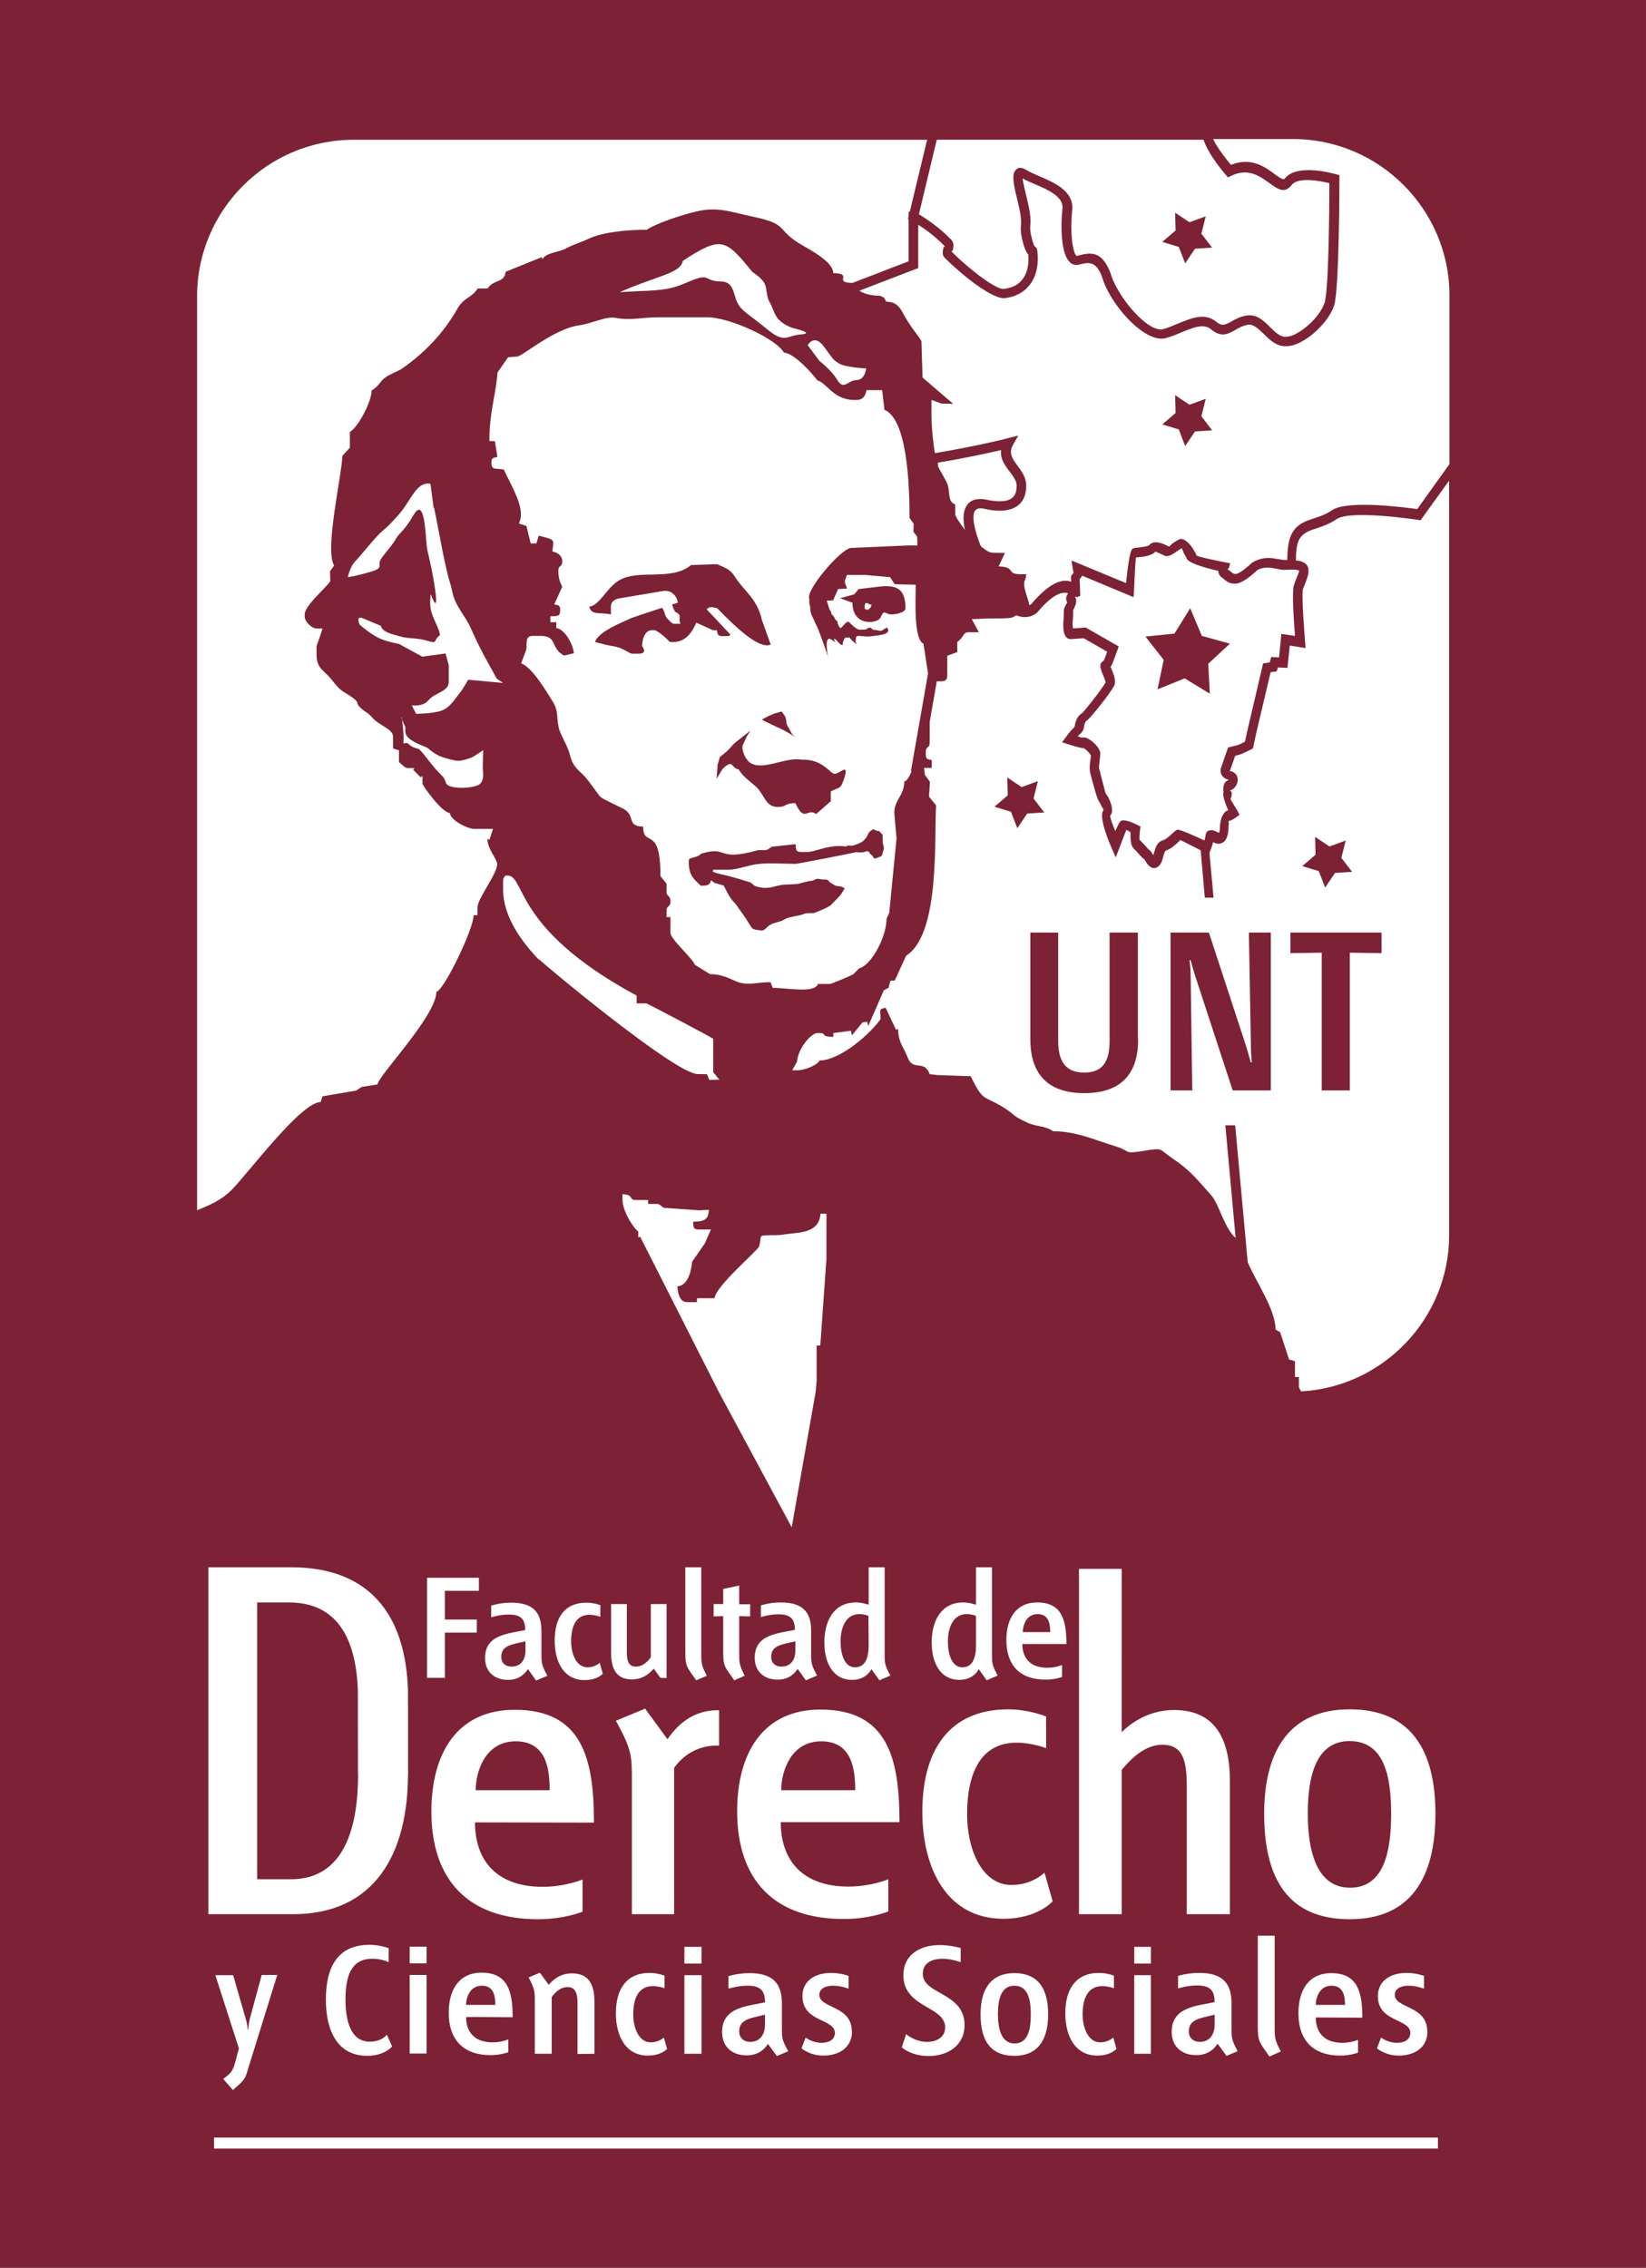 <?xml version="1.0" encoding="UTF-8" standalone="no"?>
<!-- Creator: CorelDRAW -->

<svg
   xmlns:dc="http://purl.org/dc/elements/1.1/"
   xmlns:cc="http://creativecommons.org/ns#"
   xmlns:rdf="http://www.w3.org/1999/02/22-rdf-syntax-ns#"
   xmlns:svg="http://www.w3.org/2000/svg"
   xmlns="http://www.w3.org/2000/svg"
   xmlns:sodipodi="http://sodipodi.sourceforge.net/DTD/sodipodi-0.dtd"
   xmlns:inkscape="http://www.inkscape.org/namespaces/inkscape"
   xml:space="preserve"
   width="50.045mm"
   height="68.935mm"
   style="clip-rule:evenodd;fill-rule:evenodd;image-rendering:optimizeQuality;shape-rendering:geometricPrecision;text-rendering:geometricPrecision"
   viewBox="0 0 7.208 9.929"
   version="1.1"
   id="svg5136"
   sodipodi:docname="logofooter.svg"
   inkscape:version="0.92.4 (5da689c313, 2019-01-14)"><rect x="0" y="0" width="7.208" height="9.929" fill="#808080" stroke="none"/><sodipodi:namedview
     pagecolor="#ffffff"
     bordercolor="#666666"
     borderopacity="1"
     objecttolerance="10"
     gridtolerance="10"
     guidetolerance="10"
     inkscape:pageopacity="0"
     inkscape:pageshadow="2"
     inkscape:window-width="1366"
     inkscape:window-height="705"
     id="namedview5138"
     showgrid="false"
     inkscape:zoom="1.0785237"
     inkscape:cx="63.397196"
     inkscape:cy="110.77851"
     inkscape:window-x="-8"
     inkscape:window-y="-8"
     inkscape:window-maximized="1"
     inkscape:current-layer="Capa_x0020_1"
     fit-margin-top="0"
     fit-margin-left="0"
     fit-margin-right="0"
     fit-margin-bottom="0" /><defs
     id="defs5125"><style
       type="text/css"
       id="style5123"><![CDATA[
    .fil1 {fill:white}
    .fil0 {fill:#2d3e50}
   ]]></style></defs><g
     id="Capa_x0020_1"
     transform="translate(-0.954,-2.191)"><rect
       style="opacity:0.769;fill:#7a061d;fill-opacity:1;stroke:none;stroke-width:0.982;stroke-linejoin:round;stroke-miterlimit:4;stroke-dasharray:none;stroke-opacity:1"
       id="rect824"
       width="7.208"
       height="9.929"
       x="0.954"
       y="2.191" /><g
       id="g830"
       transform="translate(0.184)"><path
         style="fill:#ffffff"
         inkscape:connector-curvature="0"
         id="path5130"
         d="m 6.114,5.561 0.03,-0.086 0.004,-0.011 0.011,-0.003 c 5.76e-5,0 0.024,-0.006 0.032,-0.008 0.003,-8.066e-4 0.02,-0.009 0.031,-0.015 l 0.01,-0.046 7.2e-5,-4.321e-4 0.066,-0.282 0.003,-0.014 0.014,-0.002 0.015,-0.002 0.002,-0.008 0.005,-0.016 0.016,9.074e-4 0.018,0.001 0.008,-0.08 0.002,-0.023 0.022,0.003 0.038,0.006 c -0.005,-0.059 -0.014,-0.195 -0.005,-0.222 h 4.32e-5 v -1.44e-5 l 0.02,0.007 -0.02,-0.007 c 0.003,-0.008 0.005,-0.015 0.008,-0.022 0.008,-0.019 0.016,-0.04 0.015,-0.042 -0.001,-0.001 -0.007,-0.003 -0.015,-0.004 -0.011,-0.001 -0.025,-8.642e-4 -0.037,7.2e-5 -0.019,0.002 -0.03,-6.77e-4 -0.045,-0.004 -0.008,-0.001 -0.016,-0.003 -0.029,-0.005 l -2.881e-4,-7.2e-5 c -0.004,-4.753e-4 -0.008,-6.914e-4 -0.012,-6.914e-4 -0.003,1.44e-5 -0.007,3.025e-4 -0.011,7.778e-4 -0.018,0.002 -0.032,0.008 -0.038,0.014 v 0 l -0.004,0.004 1.44e-5,4.32e-5 c -0.017,0.015 -0.058,0.052 -0.09,0.052 -0.026,0 -0.037,-0.011 -0.048,-0.02 -0.002,-0.002 -0.004,-0.004 -0.006,-0.005 l -7.2e-5,-7.21e-5 c -0.013,-0.007 -0.018,-0.02 -0.019,-0.031 -0.039,-0.009 -0.13,-0.032 -0.138,-0.054 l -4.32e-5,-8.64e-5 h -1.44e-5 v -5.76e-5 l 1.44e-5,5.76e-5 h -1.44e-5 c -5.761e-4,-0.002 -0.002,-0.004 -0.003,-0.006 -0.001,-0.003 -0.003,-0.006 -0.005,-0.009 -0.008,-0.013 -0.012,-0.03 -0.014,-0.03 -0.003,9.794e-4 -0.011,0.007 -0.02,0.013 -0.018,0.012 -0.036,0.025 -0.05,0.021 l 2.88e-5,-5.76e-5 -5.041e-4,-5.76e-5 c -0.003,-9.218e-4 -0.007,-0.003 -0.012,-0.005 -0.011,-0.005 -0.032,-0.015 -0.033,-0.014 l -4.32e-5,-4.32e-5 -5.76e-5,1.008e-4 -1.873e-4,2.448e-4 c -0.015,0.017 -0.049,0.022 -0.072,0.024 -0.007,8.642e-4 -0.011,9.074e-4 -0.012,0.001 v 0 c -0.003,0.001 -0.009,0.144 -0.009,0.145 l -0.002,0.029 -0.026,-0.011 -0.199,-0.083 -0.003,0.005 -0.008,0.011 0.002,0.057 4.609e-4,0.015 -0.013,0.006 c 0,0 -0.012,-0.005 -0.009,-0.001 0.01,0.019 0.001,0.037 -0.006,0.052 -0.002,0.004 -0.003,0.005 -0.003,0.006 0,0.011 0,0.03 -0.002,0.05 -2.305e-4,0.002 -3.457e-4,0.005 -3.457e-4,0.009 h -8.64e-5 c 0,0.007 6.049e-4,0.014 0.002,0.021 0.018,-0.001 0.049,-0.004 0.049,-0.004 l 0.006,-4.466e-4 0.005,0.003 0.124,0.071 0.016,0.009 -0.006,0.017 c -5.76e-5,1.872e-4 -0.021,0.059 -0.026,0.067 l 5.77e-5,4.32e-5 c -0.001,0.002 -0.003,0.004 -0.004,0.005 9.075e-4,0.002 0.002,0.005 0.003,0.007 v 8.64e-5 c 0.01,0.023 0.024,0.057 0.012,0.078 -0.009,0.016 -0.036,0.053 -0.036,0.053 l -2.449e-4,2.449e-4 c -1.728e-4,2.449e-4 -0.066,0.086 -0.081,0.096 l -7.2e-5,8.64e-5 c -0.004,0.002 -0.006,0.005 -0.007,0.007 -0.002,0.003 -0.003,0.006 -0.005,0.011 l -2.88e-5,-1.44e-5 c -4.897e-4,0.002 -8.498e-4,0.004 -0.001,0.007 -0.002,0.012 -0.003,0.022 -0.019,0.036 -0.003,0.002 -0.006,0.005 -0.009,0.009 0.01,0.004 0.02,0.007 0.021,0.006 l 1.584e-4,-7.2e-5 c 0.003,-9.795e-4 0.006,-0.001 0.009,-0.001 h 8.65e-5 v 0 c 0.007,6.77e-4 0.023,0.009 0.036,0.02 0.012,0.011 0.025,0.025 0.03,0.039 0.002,0.006 0.003,0.012 0.002,0.018 h 8.65e-5 l -8.65e-5,8.64e-5 v -8.64e-5 h 8.65e-5 l -4.32e-5,4.033e-4 -8.65e-5,8.64e-5 c -5.905e-4,0.007 -0.001,0.014 -0.002,0.021 -0.002,0.016 -0.004,0.032 -0.003,0.037 l 1.728e-4,3.457e-4 1.44e-5,1.152e-4 -7.2e-5,2.88e-5 c 0.002,0.006 0.005,0.017 0.008,0.031 0.008,0.031 0.02,0.078 0.021,0.079 l 5.76e-5,-5.76e-5 2.89e-5,5.76e-5 v 8.65e-5 c 0.002,0.002 0.004,0.005 0.006,0.008 0.002,0.003 0.004,0.006 0.006,0.01 0.012,0.023 0.024,0.061 0.008,0.078 -0.003,0.004 0.009,0.038 0.022,0.068 0.009,-0.02 0.018,-0.04 0.024,-0.044 l 1.008e-4,-7.2e-5 c 0.017,-0.012 0.072,0.017 0.072,0.017 l 0.014,0.007 -0.002,0.016 c 0,1.008e-4 -0.005,0.041 -0.001,0.043 l 1.009e-4,8.64e-5 c 0.006,0.006 0.014,0.015 0.022,0.023 0.008,0.009 0.015,0.017 0.016,0.018 v 1.44e-5 l 4.609e-4,2.881e-4 c 0.007,0.004 0.012,0.011 0.017,0.019 0.001,0.002 0.002,0.004 0.004,0.006 9.218e-4,-0.003 0.002,-0.007 0.003,-0.01 0.006,-0.023 0.013,-0.047 0.039,-0.055 h -1.44e-5 l 3.745e-4,-1.441e-4 -1.44e-5,-1.44e-5 c 0.013,-0.004 0.031,-0.02 0.042,-0.031 0.008,-0.007 0.014,-0.013 0.02,-0.015 v 2.89e-5 c 0.011,-0.003 0.083,0.03 0.119,0.047 0.002,-0.005 0.003,-0.011 0.004,-0.015 v -1.585e-4 c 0.002,-0.018 0.006,-0.028 0.024,-0.03 0.009,-0.001 0.019,0.003 0.036,0.012 0.003,-0.006 0.004,-0.015 0.004,-0.023 v -3.601e-4 h 8.65e-5 c 1.44e-5,-0.004 2.16e-4,-0.008 5.761e-4,-0.012 3.601e-4,-0.004 8.93e-4,-0.008 0.002,-0.012 0.004,-0.025 0.016,-0.048 0.033,-0.051 v 4.32e-5 l 0.001,-2.736e-4 c -0.011,-0.025 -0.028,-0.069 -0.02,-0.08 v -7.2e-5 l 1.44e-5,-7.21e-5 8.64e-5,4.33e-5 c 0.001,-0.002 -0.002,9.362e-4 -0.002,-0.002 -2.449e-4,-0.019 -5.473e-4,-0.043 0.024,-0.051 v -2.88e-5 c 1.152e-4,-4.32e-5 1.152e-4,-1.728e-4 1.584e-4,-4.321e-4 -0.044,-0.012 -0.035,-0.047 -0.035,-0.047 z m 1,-1.263 -0.116,0.161 -0.007,0.01 -0.012,-0.002 c -8.354e-4,-1.297e-4 -0.295,-0.045 -0.356,-0.003 -0.031,0.021 -0.06,0.031 -0.087,0.04 -0.032,0.01 -0.059,0.02 -0.075,0.046 l -4.32e-5,-4.33e-5 c -0.013,0.022 -0.016,0.06 -0.016,0.095 0.002,1.297e-4 0.003,3.169e-4 0.005,5.186e-4 0.018,0.002 0.035,0.008 0.044,0.021 l 8.64e-5,1.008e-4 c 0.014,0.021 0.002,0.053 -0.01,0.083 -0.003,0.008 -0.006,0.015 -0.008,0.02 l 5.76e-5,1.44e-5 -2.88e-5,1.008e-4 -4.32e-5,-1.44e-5 7.2e-5,-8.64e-5 -5.76e-5,-1.44e-5 -1.44e-5,1.008e-4 -9.218e-4,-3.457e-4 9.218e-4,3.457e-4 v 0 0 0 l -9.218e-4,-3.457e-4 -0.019,-0.007 0.02,0.007 c -0.008,0.025 0.009,0.23 0.009,0.231 l 0.002,0.028 -0.026,-0.004 -0.043,-0.007 -0.008,0.077 -0.002,0.021 -0.02,-0.001 -0.022,-0.001 -0.001,0.004 -0.004,0.013 -0.013,0.002 -0.014,0.002 -0.063,0.267 h -2.88e-5 l -0.012,0.056 -0.002,0.01 -0.009,0.005 c -1.152e-4,5.76e-5 -0.037,0.019 -0.048,0.022 -0.004,0.001 -0.014,0.004 -0.021,0.006 l -0.025,0.071 c 9.506e-4,-0.002 0.003,-0.005 0.006,-0.004 0.011,0.003 0.019,0.009 0.024,0.016 0.005,0.008 0.007,0.016 0.006,0.025 -4.753e-4,0.007 -0.003,0.014 -0.006,0.02 h -5.76e-5 c -0.006,0.011 -0.015,0.02 -0.026,0.023 h -8.64e-5 c -0.006,0.002 0.006,0.004 0.006,0.009 1.152e-4,0.01 1.872e-4,0.018 -0.005,0.026 l -1.584e-4,4.177e-4 -1.44e-5,5.77e-5 -4.33e-5,-1.44e-5 c -0.002,0.004 0.031,0.055 0.031,0.055 l 0.008,0.017 -0.015,0.011 c -5.76e-5,2.88e-5 -0.017,0.013 -0.032,0.016 l -1.584e-4,5.76e-5 c -0.002,4.177e-4 0.002,0.007 1.872e-4,0.016 -4.609e-4,0.003 -8.498e-4,0.005 -0.001,0.008 -2.593e-4,0.003 -4.321e-4,0.005 -4.321e-4,0.008 h 1.008e-4 v 3.601e-4 c 0,0.014 -0.003,0.033 -0.01,0.046 -0.003,0.006 -0.007,0.011 -0.012,0.014 -0.006,0.004 -0.013,0.007 -0.021,0.007 -0.007,0 -0.014,-0.002 -0.022,-0.006 h -1.008e-4 l -0.002,-0.001 c -0.004,0.016 -0.011,0.034 -0.011,0.034 l -0.005,0.013 0.018,0.196 H 6.046 L 6.028,5.914 C 5.997,5.898 5.939,5.868 5.938,5.869 l -1.44e-4,5.76e-5 c -0.002,7.634e-4 -7.922e-4,0.002 -0.005,0.006 -0.014,0.013 -0.035,0.033 -0.057,0.04 h -5.76e-5 l -4.609e-4,1.44e-4 h -8.64e-5 c -0.004,0.001 -0.008,0.014 -0.011,0.026 -0.004,0.015 -0.008,0.03 -0.019,0.041 l -7.21e-5,7.21e-5 -1.44e-4,1.44e-4 h -1.008e-4 c -0.019,0.017 -0.035,0.009 -0.048,-0.006 -0.005,-0.006 -0.009,-0.012 -0.013,-0.018 -0.002,-0.003 -2.305e-4,-0.004 -0.002,-0.005 l -2.88e-5,-1.44e-5 c -0.008,-0.004 -0.018,-0.016 -0.028,-0.027 -0.007,-0.008 -0.014,-0.015 -0.018,-0.019 L 5.735,5.906 C 5.72,5.893 5.72,5.856 5.721,5.836 c -0.008,-0.006 -0.016,-0.012 -0.019,-0.01 -0.002,0.003 -0.028,0.072 -0.028,0.072 L 5.656,5.945 5.636,5.899 c -1.585e-4,-3.889e-4 -0.06,-0.133 -0.033,-0.162 8.64e-5,-7.21e-5 -0.009,-0.016 -0.015,-0.028 -0.001,-0.003 -0.003,-0.005 -0.004,-0.007 -6.049e-4,-9.795e-4 -5.905e-4,-0.001 -7.057e-4,-0.001 l -4.33e-5,1.44e-5 -1.44e-5,-1.44e-5 v -8.65e-5 c -0.008,-0.009 -0.022,-0.062 -0.032,-0.099 -0.004,-0.015 -0.007,-0.026 -0.007,-0.028 l -2.88e-5,-4.32e-5 h -1.44e-5 l -1.44e-5,-5.76e-5 -1.009e-4,-1.584e-4 -4.32e-5,-1.008e-4 4.32e-5,-4.32e-5 c -0.004,-0.014 -0.002,-0.035 9.507e-4,-0.056 8.498e-4,-0.007 0.002,-0.013 0.002,-0.019 l -8.64e-5,-2.89e-5 2.88e-5,-1.584e-4 h -2.88e-5 c -4.32e-5,5.76e-5 -4.32e-5,1.008e-4 -7.21e-5,2.88e-5 -0.002,-0.006 -0.01,-0.014 -0.017,-0.021 -0.007,-0.006 -0.012,-0.01 -0.013,-0.01 h -5.76e-5 c -4.609e-4,-4.32e-5 -4.033e-4,-1.152e-4 1.44e-5,-2.16e-4 v -1.441e-4 c -0.021,-8.93e-4 -0.067,-0.017 -0.068,-0.017 l -0.028,-0.009 0.018,-0.024 c 4.32e-5,-5.76e-5 0.017,-0.025 0.033,-0.039 0.004,-0.004 0.004,-0.006 0.005,-0.01 5.617e-4,-0.004 0.001,-0.008 0.003,-0.014 v -7.2e-5 c 0.003,-0.008 0.005,-0.015 0.009,-0.021 0.005,-0.007 0.01,-0.013 0.019,-0.019 v 2.88e-5 c 0.009,-0.006 0.067,-0.082 0.071,-0.087 l -4.32e-5,-4.32e-5 c 8.64e-5,-1.009e-4 0.025,-0.034 0.033,-0.048 0.001,-0.002 -0.008,-0.024 -0.014,-0.039 l -4.32e-5,1.44e-5 c -0.002,-0.005 -0.004,-0.01 -0.005,-0.014 l -1.728e-4,-4.177e-4 -1.44e-5,-1.009e-4 1.44e-5,-1.44e-5 c -0.01,-0.027 2.016e-4,-0.035 0.011,-0.042 0.003,-0.006 0.01,-0.025 0.015,-0.039 l -0.103,-0.059 c -0.015,0.001 -0.051,0.004 -0.058,0.004 l -0.001,-1.008e-4 -2.881e-4,-2.88e-5 -8.93e-4,-7.2e-5 C 5.441,4.988 5.433,4.975 5.429,4.958 5.427,4.948 5.426,4.936 5.426,4.925 h -8.64e-5 c 0,-0.004 2.16e-4,-0.009 6.769e-4,-0.013 0.002,-0.017 0.002,-0.035 0.002,-0.046 0,-0.009 0.004,-0.017 0.008,-0.025 0.003,-0.006 0.007,-0.012 0.007,-0.012 -0.009,-0.017 -0.004,-0.03 0.004,-0.04 -0.025,-0.009 -0.067,0.002 -0.133,0.081 l -0.001,0.001 c -1.584e-4,1.873e-4 -0.036,0.038 -0.093,0.014 -0.022,0.012 -0.009,0.014 -0.13,0.014 l -0.065,0.003 0.031,0.057 h -0.043 c -0.029,0 -0.021,0.022 -0.052,0.043 l 6.194e-4,0.044 -0.044,0.016 v 0.086 c 0,0.029 -0.019,0.026 -0.046,0.026 l -0.031,0.178 4.32e-5,0.003 v 0.086 c 0,0.03 -0.017,0.013 -0.017,0.043 v 0.009 c 0,0.024 0.007,0.021 0.026,0.026 v 0.034 h -0.034 l 0.004,0.031 0.022,0.03 -0.004,0.065 0.031,0.038 c -0.009,0.137 0.019,0.565 -0.131,0.658 l -0.05,0.109 -0.019,0.001 -0.006,0.022 -0.002,0.009 -0.008,0.004 -0.013,0.007 -0.068,0.156 -0.005,-0.019 -0.021,0.004 L 4.501,6.724 4.496,6.704 4.419,6.714 V 6.731 C 4.36,6.73 4.392,6.714 4.359,6.714 h -0.009 c -0.029,0 -0.086,0.069 -0.09,0.126 l -0.02,0.035 -2.88e-5,0.002 h 0.024 c 0.028,0 0.086,-0.022 0.095,-0.043 0.092,0 0.227,-0.122 0.267,-0.181 0,-0.045 -0.009,-0.042 0.022,-0.05 l 0.046,0.097 0.009,-0.004 c 0,0.058 0.025,0.081 0.041,0.123 0.024,0.066 0.073,0.008 0.097,0.075 l 0.034,0.004 0.146,0.005 c 0.059,0.123 0.058,0.079 0.156,0.145 0.042,0.028 0.027,0.028 0.089,0.057 0.047,0.022 0.076,0.012 0.116,0.039 0.102,0 0.181,0.038 0.27,0.065 0.074,0.022 0.034,0.036 0.126,0.021 0.089,-0.015 0.066,-0.008 0.124,0.031 0.083,0.056 0.108,0.092 0.172,0.163 0.034,0.037 0.058,0.146 0.107,0.187 L 6.136,7.118 h 0.043 l 0.055,0.6 c 0.042,0.095 0.121,0.207 0.122,0.294 l 0.02,0.012 0.039,0.119 0.026,0.008 v 0.069 h 0.017 v 0.043 c 0,0.003 0.004,0.01 0.01,0.02 0.36,-0.02 0.648,-0.32 0.648,-0.684 v -3.301 z m -2.355,1.269 0.075,-0.427 -0.02,-0.131 c -0.044,-0.018 -0.034,-0.197 -0.034,-0.258 l -0.092,-0.002 -0.02,-0.031 -0.112,-0.01 h -0.077 c -0.003,0.01 -0.009,0.023 -0.009,0.026 0,0.02 0.003,0.01 0.009,0.034 l -0.039,0.002 -0.022,0.05 -0.028,0.001 c 0.007,0.017 0.007,0.025 0.012,0.036 0.006,0.012 0.009,0.015 0.009,0.021 8.354e-4,0.005 0.01,0.01 0.012,0.015 0.002,0.005 0.002,0.007 0.006,0.011 0.004,0.004 0.009,0.009 0.009,0.009 0,0 -0.002,0.003 0.002,0.012 0.003,0.009 0.011,0.017 0.011,0.017 0,0 -0.003,0.003 0.009,-0.009 0.011,-0.012 0.018,-0.022 0.026,-0.019 0.008,0.003 0.002,0.003 0.019,0.017 0.017,0.014 0.022,0.017 0.033,0.017 0.01,0 0.015,0 0.022,-8.354e-4 0.007,-8.786e-4 0.014,-0.013 0.025,-0.006 0.011,0.007 -0.004,0.005 0.018,0.008 0.022,0.003 0.022,0.006 0.028,0.003 0.005,-0.003 0.024,-0.016 0.025,-0.012 8.786e-4,0.004 0.01,0.013 -0.004,0.023 -0.015,0.01 -0.083,0.015 -0.083,0.015 l -0.036,-0.003 c 0,0 -0.013,-8.354e-4 -0.014,0.006 -8.786e-4,0.007 -0.003,0.02 -0.003,0.02 0,0 0.013,0.016 -0.002,0.005 -0.015,-0.011 -0.023,-0.023 -0.023,-0.023 0,0 -0.019,-0.003 -0.022,0.002 -0.003,0.005 -0.006,0.012 -0.008,0.019 -0.002,0.007 0.003,0.014 -0.007,0.01 -0.009,-0.003 -0.024,-0.028 -0.031,-0.026 -0.007,0.002 0.022,0.026 -0.013,0.003 -0.034,-0.022 -0.014,0.074 -0.014,0.074 0,0 -0.041,-0.119 -0.05,-0.135 -0.009,-0.015 -0.009,-0.021 -0.02,-0.042 -0.006,-0.012 -0.009,-0.029 -0.008,-0.042 -0.002,-0.004 -0.004,-0.01 -0.004,-0.017 v -0.017 c -0.018,-0.035 0.135,-0.215 0.181,-0.222 l 0.249,-0.011 h 0.043 v -0.026 c 0,-0.019 -0.007,-0.019 -0.017,-0.034 l 0.001,-0.035 -0.018,-0.025 c 0,-0.157 -0.012,-0.433 -0.11,-0.474 l -0.01,-0.086 h -0.069 c -0.003,0.026 -0.017,0.043 -0.043,0.043 h -0.009 c -0.093,0 -0.12,-0.074 -0.163,-0.086 -0.022,-0.03 -0.102,-0.12 -0.146,-0.121 -0.032,-0.06 -0.238,-0.155 -0.335,-0.155 h -0.215 c -0.071,0 -0.123,0.015 -0.184,0.003 -0.048,-0.009 -0.103,0.024 -0.167,0.033 -0.108,0.016 -0.246,0.136 -0.268,0.136 l -0.039,0.003 -0.046,0.066 c -0.011,0.119 -0.036,0.172 -0.036,0.301 l 0.024,3.745e-4 0.011,0.069 c -0.019,0.005 -0.026,0.002 -0.026,0.026 0,0.02 0.006,0.026 0.026,0.026 l 0.028,0.003 c 0.023,0.052 0.075,0.135 0.075,0.195 0,0.023 -0.004,0.024 -0.008,0.042 l 0.032,0.01 0.019,0.077 0.025,-3.168e-4 0.01,-0.034 c 0.076,0.02 0.065,0.014 0.06,0.069 0.022,0.006 0.043,0.017 0.043,0.043 0,0.03 -0.017,0.013 -0.017,0.043 0,0.031 0.007,0.048 0.017,0.069 l -0.035,0.077 c 0.019,0.005 0.026,0.002 0.026,0.026 0,0.029 -0.015,0.025 -0.043,0.026 v 0.026 h 0.026 v 0.026 c 0.037,0.003 0.074,0.072 0.077,0.11 l -0.043,0.01 c -0.062,-0.033 -0.027,-0.086 -0.103,-0.086 h -0.034 c -0.033,0 -0.026,0.029 -0.028,0.059 l -0.023,0.061 c 0.049,0.018 0.11,0.122 0.14,0.17 0.026,0.041 0.013,0.081 0.029,0.126 0.012,0.032 0.035,0.067 0.046,0.109 0.012,0.048 0.034,0.06 0.064,0.091 0.019,0.02 0.061,0.082 0.067,0.088 0.016,0.013 0.081,0.042 0.102,0.053 0.056,0.031 0.011,0.076 0.086,0.078 0.002,0.096 0.077,-0.011 0.076,0.217 l 0.027,0.033 v 0.043 c 0.01,0.016 0.017,0.015 0.017,0.034 0,0.03 -0.017,0.013 -0.017,0.043 v 0.026 h 0.017 v 0.069 c 0,0.028 0.093,0.107 0.107,0.14 l 0.066,0.041 c 0.055,0 0.083,0.019 0.121,0.034 0.046,0.017 0.089,8.354e-4 0.144,0.001 l 0.01,0.025 c 0.064,0 0.183,0.025 0.198,-0.017 h 0.052 c 0.006,0 0.097,-0.038 0.103,-0.043 l 0.026,-0.026 c 0.054,-0.013 0.12,-0.141 0.119,-0.216 l 0.012,-0.026 0.032,-0.326 -0.009,-0.103 c -0.007,-0.062 0.043,-0.082 0.043,-0.146 0.012,-0.004 0.022,-0.021 0.032,-0.045 z m -0.254,-2.138 0.244,-0.094 v -0.182 l -0.003,-0.002 0.003,-0.014 v -0.019 h 0.005 l 0.076,-0.315 h -2.512 c -0.377,0 -0.685,0.308 -0.685,0.685 v 4.002 c 0.051,-0.022 0.103,-0.041 0.151,-0.089 0.072,-0.072 0.302,-0.383 0.39,-0.385 l 0.008,-0.025 0.147,-0.025 0.025,-0.016 0.069,-0.011 c 0.003,-0.038 0.256,-0.298 0.258,-0.405 0.034,-0.009 0.163,-0.275 0.163,-0.336 h 0.017 v -0.034 c 0,-0.04 0.086,-0.146 0.086,-0.189 0,-0.024 -0.042,-0.065 -0.043,-0.112 l 0.009,0.005 0.016,-0.048 h -0.086 c -0.02,0 -0.099,-0.034 -0.103,-0.069 -0.036,-0.003 -0.12,-0.121 -0.12,-0.129 v -0.034 l -0.007,0.007 -0.034,-0.034 0.007,-0.007 h -0.026 c -0.021,0 -0.025,-0.014 -0.043,-0.026 l 1.728e-4,-0.052 -0.026,-0.008 v -0.052 c 0,-0.033 -0.06,-0.048 -0.09,-0.082 -0.022,-0.025 -0.024,-0.02 -0.047,-0.039 -0.033,-0.029 -0.006,-0.024 -0.038,-0.048 -0.052,-0.037 -0.048,-0.022 -0.093,-0.079 -0.036,-0.046 -0.067,-0.047 -0.067,-0.114 v -0.034 c 0,-5.905e-4 0.022,-0.061 0.026,-0.077 h -0.026 c -0.021,0 -0.052,-0.031 -0.052,-0.052 v -0.009 c 0,-0.04 0.088,-0.111 0.112,-0.146 l -0.001,-0.044 0.018,-0.025 c -0.043,-0.068 0.034,-0.395 0.036,-0.48 l 0.033,-0.036 v -0.069 c 0.034,-0.018 0.095,-0.13 0.095,-0.181 0.039,-0.026 0.032,-0.035 0.057,-0.055 0.017,-0.014 0.057,-0.029 0.073,-0.039 0.104,-0.071 0.188,-0.162 0.245,-0.263 0.031,-0.054 0.059,-0.044 0.09,-0.09 h 0.043 c 0.028,-0.042 0.073,-0.022 0.079,-0.073 l 0.158,-0.064 0.004,0.009 c 0.011,-0.028 0.073,-0.031 0.1,-0.046 0.041,-0.022 0.062,-0.025 0.102,-0.044 0.061,-0.029 0.169,-0.039 0.254,-0.039 0.041,-0.028 0.153,-0.065 0.213,-0.079 0.099,-0.024 0.151,6.625e-4 0.249,0.021 0.152,0.032 0.106,0.05 0.192,0.109 0.041,0.028 0.161,0.082 0.163,0.139 0.093,0.002 -0.007,0.041 0.086,0.043 3.024e-4,0.001 6.193e-4,0.002 9.362e-4,0.003 z m 0.286,-0.251 v 0.172 0.015 l -0.014,0.005 -0.244,0.094 c 0.023,0.015 0.057,0.022 0.092,0.022 l 0.017,0.009 0.009,0.017 c 0.056,0 0.065,0.039 0.088,0.076 0.03,0.049 0.041,0.057 0.066,0.096 l 0.005,0.16 0.134,0.115 -0.051,-0.001 -0.044,-0.016 v 0.069 c 0,0.041 0.006,0.112 0.015,0.164 0.174,-0.029 0.318,-0.064 0.318,-0.065 l 0.047,-0.012 -0.024,0.043 c -0.019,0.035 2.449e-4,0.061 0.02,0.088 0.019,0.026 0.039,0.052 0.039,0.088 0,0.011 -9.506e-4,0.021 -0.003,0.031 -0.005,0.025 -0.017,0.045 -0.037,0.059 -0.019,0.013 -0.044,0.02 -0.076,0.02 -0.019,0 -0.041,-0.002 -0.066,-0.008 -0.012,-0.003 -0.022,-0.003 -0.029,-9.795e-4 -0.008,0.002 -0.014,0.008 -0.017,0.016 -0.004,0.013 -0.004,0.031 -1.008e-4,0.053 0.005,0.027 0.014,0.058 0.029,0.095 0.02,0.018 0.038,0.029 0.052,0.029 l 0.054,0.001 -0.028,0.059 c 0.077,0.002 0.032,0.034 0.095,0.034 h 0.026 c -0.003,0.034 -0.009,0.021 -0.009,0.043 0,0.027 0.016,0.059 0.023,0.093 0.004,-0.002 0.007,-0.004 0.008,-0.005 0.082,-0.097 0.138,-0.112 0.175,-0.098 l -5.041e-4,-0.016 -2.161e-4,-0.008 0.004,-0.006 0.007,-0.009 -0.003,-0.016 -0.006,-0.038 0.034,0.014 0.205,0.085 c 0.005,-0.049 0.015,-0.144 0.029,-0.151 h 8.64e-5 c 0.006,-0.003 0.015,-0.004 0.026,-0.005 0.017,-0.002 0.041,-0.005 0.046,-0.01 v -2.88e-5 c 0.021,-0.025 0.06,-0.007 0.081,0.003 0.003,0.001 0.005,0.003 0.006,0.003 h 4.32e-5 v 1.45e-5 h 4.32e-5 1.44e-5 v 0 c 0.004,7.201e-4 0.007,-0.009 0.017,-0.015 0.011,-0.007 0.022,-0.015 0.029,-0.017 l 3.169e-4,-7.21e-5 2.16e-4,-5.76e-5 c 0.02,-0.007 0.047,0.022 0.062,0.048 0.002,0.004 0.005,0.008 0.007,0.012 0.002,0.004 0.004,0.008 0.005,0.011 l -0.019,0.008 0.019,-0.008 4.32e-5,1.441e-4 c 0.002,0.006 0.124,0.03 0.125,0.03 l 0.022,0.004 -0.006,0.023 c 0,0 -0.008,0.003 -0.005,0.004 l 1.44e-5,-4.32e-5 c 0.006,0.003 0.01,0.007 0.015,0.011 0.005,0.004 0.01,0.009 0.02,0.009 0.016,0 0.049,-0.029 0.063,-0.041 h 7.21e-5 l 0.004,-0.004 8.64e-5,-7.2e-5 c 0.011,-0.01 0.033,-0.02 0.06,-0.024 0.005,-5.762e-4 0.01,-9.074e-4 0.016,-9.363e-4 0.006,-4.32e-5 0.011,2.305e-4 0.017,8.787e-4 l 2.88e-4,2.88e-5 c 0.013,0.002 0.023,0.004 0.032,0.005 0.012,0.002 0.021,0.004 0.034,0.003 -2.016e-4,-0.042 0.004,-0.088 0.021,-0.118 v -8.64e-5 c 0.024,-0.041 0.058,-0.052 0.098,-0.065 0.024,-0.008 0.051,-0.017 0.077,-0.035 0.065,-0.045 0.315,-0.013 0.373,-0.005 l 0.141,-0.197 v -0.738 c 0,-0.377 -0.308,-0.685 -0.685,-0.685 h -0.35 c 0.018,0.039 0.059,0.09 0.078,0.113 0.088,-0.035 0.148,0.008 0.192,0.041 0.022,0.016 0.038,0.027 0.044,0.019 0.054,-0.07 0.223,-0.019 0.224,-0.019 l 0.015,0.004 v 0.016 c 0,0.001 0,0.482 -0.023,0.555 -0.018,0.055 -0.079,0.123 -0.139,0.156 -0.012,0.007 -0.024,0.012 -0.036,0.016 -0.012,0.004 -0.024,0.006 -0.036,0.006 v 1.008e-4 H 6.399 c -0.04,0 -0.068,-0.027 -0.095,-0.054 -0.023,-0.022 -0.045,-0.044 -0.07,-0.04 -0.021,0.004 -0.038,0.013 -0.053,0.022 -0.035,0.02 -0.063,0.035 -0.109,-0.003 -0.032,-0.026 -0.079,-0.006 -0.13,0.015 -0.021,0.009 -0.043,0.018 -0.065,0.024 l -1.296e-4,4.32e-5 c -0.066,0.02 -0.164,-0.065 -0.226,-0.157 -0.012,-0.017 -0.022,-0.035 -0.031,-0.052 -0.009,-0.017 -0.016,-0.034 -0.021,-0.05 l 0.02,-0.007 -0.02,0.007 -4.32e-5,-1.008e-4 -1.44e-5,1.44e-5 c -0.026,-0.082 -0.065,-0.072 -0.1,-0.063 l -0.005,0.001 h -7.2e-5 c -0.005,0.001 -0.01,0.002 -0.015,0.001 -0.014,-0.002 -0.024,-0.01 -0.033,-0.023 -0.006,-0.01 -0.012,-0.023 -0.016,-0.038 -0.013,-0.049 -0.014,-0.126 -0.007,-0.185 0.006,-0.053 -0.065,-0.084 -0.122,-0.108 -0.02,-0.009 -0.039,-0.016 -0.053,-0.025 0.002,0.016 0.009,0.045 0.016,0.075 v 7.21e-5 c 0.006,0.026 0.013,0.053 0.016,0.075 v 1.584e-4 l 2.88e-5,1.008e-4 h 1.44e-5 c 0.004,0.027 0.003,0.042 0.002,0.055 -7.058e-4,0.012 -0.001,0.022 0.003,0.042 0.01,0.045 0.015,0.049 0.017,0.051 0.006,0.005 0.01,0.008 0.011,0.021 v 7.2e-5 c 0.009,0.08 -0.015,0.144 -0.068,0.179 -0.01,0.007 -0.022,0.012 -0.034,0.017 -0.012,0.004 -0.025,0.007 -0.039,0.009 l -1.585e-4,7.2e-5 -2.016e-4,4.32e-5 v 2.89e-5 c -0.037,0.005 -0.117,-0.047 -0.188,-0.107 -0.013,-0.011 -0.026,-0.023 -0.039,-0.034 -0.013,-0.012 -0.025,-0.023 -0.036,-0.034 l -4.753e-4,-4.754e-4 c -0.014,-0.014 -0.01,-0.03 -0.006,-0.047 h 2.88e-5 c 0.001,-0.004 0.008,-0.002 0.005,-0.005 -0.04,-0.042 -0.086,-0.075 -0.116,-0.094 z m 0.205,1.334 c -0.001,-0.005 -0.002,-0.01 -0.003,-0.015 -0.005,-0.03 -0.005,-0.056 0.002,-0.075 0.008,-0.023 0.023,-0.039 0.047,-0.044 0.013,-0.003 0.029,-0.003 0.047,6.481e-4 0.022,0.005 0.041,0.007 0.058,0.007 0.024,0 0.041,-0.004 0.053,-0.013 0.01,-0.007 0.017,-0.018 0.02,-0.033 0.001,-0.006 0.002,-0.014 0.002,-0.022 0,-0.022 -0.015,-0.041 -0.03,-0.061 -0.022,-0.029 -0.043,-0.057 -0.038,-0.095 -0.053,0.012 -0.156,0.035 -0.277,0.055 l 2.017e-4,0.004 6.625e-4,0.012 c 0.01,0.023 0.029,0.051 0.039,0.073 0.017,0.04 -8.93e-4,0.079 0.036,0.094 v 0.043 c 0,0.008 0.019,0.038 0.045,0.071 z m 1.44,0.244 v 8.64e-5 l 4.32e-5,-8.64e-5 z m -0.92,0.711 -3.025e-4,-1.44e-5 v 7.2e-5 z m -3.025e-4,-1.44e-5 -8.64e-5,-2.88e-5 v 1.44e-4 l 8.64e-5,-4.32e-5 z m 0.031,0.031 -2.016e-4,8.64e-5 0.02,0.002 z m 0,0 -5.761e-4,-4.32e-5 c 1.44e-5,-2.737e-4 0,-8.64e-5 -7.2e-5,8.64e-5 l 4.465e-4,4.32e-5 z m -6.625e-4,1.44e-4 -4.33e-5,1.153e-4 h 2.89e-5 z m 0.038,-0.575 -0.002,1.297e-4 -8.93e-4,-7.922e-4 z m -0.712,-2.12 -0.078,0.326 c 0.028,0.017 0.09,0.057 0.142,0.112 l 7.2e-5,8.64e-5 c 0.013,0.014 0.009,0.03 0.006,0.046 v 8.65e-5 c -0.001,0.004 -0.008,0.002 -0.005,0.005 l 4.753e-4,4.753e-4 c 0.011,0.011 0.022,0.022 0.034,0.033 0.012,0.011 0.025,0.022 0.038,0.033 0.064,0.054 0.132,0.101 0.157,0.097 h 7.2e-5 l 2.736e-4,-2.88e-5 1.45e-5,5.76e-5 c 0.011,-0.001 0.021,-0.004 0.031,-0.007 0.009,-0.003 0.018,-0.007 0.025,-0.012 0.038,-0.025 0.055,-0.072 0.05,-0.132 -0.007,-0.007 -0.017,-0.022 -0.028,-0.072 -0.006,-0.026 -0.005,-0.04 -0.004,-0.055 6.337e-4,-0.011 0.001,-0.024 -0.002,-0.046 v -1.728e-4 -1.008e-4 h -1.45e-5 c -0.003,-0.02 -0.009,-0.045 -0.015,-0.07 h -4.32e-5 c -0.012,-0.05 -0.024,-0.099 -0.01,-0.121 0.011,-0.017 0.027,-0.02 0.051,-0.005 l 1.585e-4,7.2e-5 1.584e-4,1.296e-4 v 0 c 0.013,0.008 0.032,0.016 0.052,0.025 0.071,0.03 0.159,0.068 0.148,0.154 -0.006,0.054 -0.005,0.124 0.006,0.168 0.003,0.011 0.006,0.02 0.01,0.025 0.002,0.002 0.003,0.004 0.003,0.004 v -2.88e-5 l 0.005,-0.001 c 0.053,-0.014 0.11,-0.029 0.149,0.091 l -0.02,0.007 0.02,-0.007 2.88e-5,8.64e-5 h 2.88e-5 v 7.21e-5 l -2.88e-5,-7.21e-5 h 2.88e-5 c 0.004,0.013 0.011,0.028 0.019,0.043 0.008,0.015 0.018,0.032 0.028,0.047 0.054,0.079 0.133,0.154 0.18,0.14 l 1.152e-4,-4.32e-5 c 0.021,-0.006 0.041,-0.015 0.061,-0.023 0.062,-0.026 0.121,-0.05 0.171,-0.008 0.025,0.021 0.041,0.011 0.063,-0.001 0.018,-0.01 0.038,-0.022 0.067,-0.027 0.045,-0.008 0.075,0.021 0.105,0.051 0.021,0.021 0.043,0.042 0.067,0.042 h 1.008e-4 v 8.64e-5 c 0.007,0 0.015,-0.002 0.024,-0.004 0.009,-0.003 0.019,-0.007 0.028,-0.013 0.052,-0.029 0.104,-0.086 0.119,-0.132 0.019,-0.059 0.021,-0.439 0.021,-0.524 -0.038,-0.009 -0.136,-0.029 -0.165,0.008 -0.031,0.04 -0.06,0.019 -0.1,-0.01 -0.039,-0.028 -0.091,-0.066 -0.165,-0.03 l -0.014,0.007 -0.01,-0.012 c -2.736e-4,-3.313e-4 -0.074,-0.083 -0.097,-0.153 h -1.166 z m 0.725,0.612 v 7.2e-5 l 1.44e-5,-1.44e-5 z m -0.956,1.457 c 0.023,0.006 0.016,0.009 0.034,0.009 0.019,0 0.06,-0.009 0.06,-0.026 0,-0.079 -0.03,-0.105 -0.112,-0.096 l -0.093,0.011 -0.019,0.023 -0.062,0.017 0.054,0.02 c 0,0.1 0.097,0.092 0.118,0.071 0.009,-0.009 0.009,-0.021 0.019,-0.028 z m -0.299,3.412 -0.105,0.594 -0.32,-0.594 -0.344,-0.679 -0.008,0.004 v -0.026 c -0.023,-0.017 -0.069,-0.091 -0.069,-0.138 v -0.026 c 0.054,0.004 0.024,0.026 0.06,0.026 h 0.052 v 0.017 h 0.034 c 0.019,0 0.019,0.007 0.034,0.017 l 0.155,0.011 0.043,-0.002 c -9.938e-4,0.045 -0.023,0.051 -0.069,0.052 0.002,0.024 -2.161e-4,0.034 0.026,0.034 h 0.052 l -0.026,0.06 -0.056,0.081 c -0.004,0.044 -0.02,0.105 -0.065,0.108 0.003,0.031 0.01,0.069 0.043,0.069 h 0.043 v -0.017 h 0.077 c 0.005,-0.054 0.189,-0.208 0.195,-0.227 0.014,-0.048 -0.009,-0.049 0.054,-0.049 0.049,3.6e-4 0.059,-0.005 0.095,-0.008 0.066,-0.006 0.115,-0.021 0.12,-0.086 h 0.026 v 0.198 l -0.027,0.379 -0.016,5.8e-5 v 0.155 z m 0.217,-3.452 c 0,0 0.006,-0.002 0.008,-3.168e-4 0.002,0.001 0.004,3.168e-4 0.009,0.004 0.005,0.003 0.008,0.003 0.008,0.003 0,0 0.002,-0.003 0.002,0 0,0.003 -3.888e-4,0.008 -0.003,0.011 -0.003,0.003 -0.006,0.007 -0.009,0.009 -0.002,0.002 -0.007,0.002 -0.009,0.001 -0.002,-3.601e-4 -0.007,-6.769e-4 -0.008,-0.004 -6.625e-4,-0.003 -6.625e-4,-0.011 -6.625e-4,-0.011 z m -0.856,0.169 c 0.069,0.009 0.1,-0.046 0.116,-0.084 l 0.073,0.033 h 0.017 c 0.005,0.019 0.002,0.026 0.026,0.026 h 0.026 l 0.008,-0.006 -0.105,-0.112 c 0.011,-0.006 0.009,-0.009 0.026,-0.009 l 0.021,0.005 c 0.095,0.099 0.188,0.18 0.234,0.159 l -0.038,-0.106 c -0.023,-0.1 -0.078,-0.125 -0.122,-0.196 -0.018,-0.028 -0.045,-0.037 -0.076,-0.05 l -0.113,0.004 c -0.09,0.074 -0.237,0.012 -0.323,0.072 -0.05,0.035 -0.08,0.106 -0.123,0.11 0.011,0.04 0.046,0.023 0.095,0.034 v -0.034 c 0,-0.024 0.02,-0.033 0.035,-0.036 l 0.197,-0.033 h 0.009 c 0.024,0 0.049,0.021 0.052,0.052 -7.489e-4,1.008e-4 -0.011,0.003 -0.026,0.008 0.008,0.012 9.507e-4,0.007 0.01,0.023 0.009,0.017 0.003,0.005 0.017,0.016 0.014,0.011 0.003,0.022 0.008,0.036 0.005,0.014 0,0.008 -0.016,0.009 -0.016,0.002 -0.022,-0.005 -0.036,-0.02 -0.014,-0.016 -0.008,-0.009 -0.016,-0.031 -0.003,-0.01 -0.007,-0.016 -0.01,-0.019 -0.055,0.018 -0.124,0.041 -0.132,0.044 -0.045,0.021 -0.149,0.061 -0.161,0.106 0.035,0.008 0.04,0.012 0.084,0.019 0.041,0.007 0.065,0.032 0.079,0.032 h 0.026 c 0.045,0 0.017,-0.031 0.017,-0.034 0,-0.03 0.012,-0.069 0.043,-0.069 h 0.009 c 0.016,0 0.061,0.041 0.069,0.052 z m 0.301,0.557 c 0.016,0.031 0.052,0.055 0.074,0.075 0.041,0.036 0.042,0.091 0.098,0.091 0.04,0 0.026,-0.016 0.077,-0.017 0.041,0.089 0.051,0.019 0.091,0.048 l 0.064,-0.056 v -0.043 c 0.038,-0.02 0.042,-0.007 0.058,-0.055 0.025,-0.075 -0.019,-0.022 -0.041,-0.022 -0.02,0 -0.051,-0.066 -0.146,-0.062 -0.07,-0.014 -0.179,0.057 -0.232,0.007 l -0.014,-0.019 c -0.005,-0.01 -0.009,-0.022 -0.012,-0.037 l 7.633e-4,-0.013 0.019,-0.041 0.015,-0.024 -0.071,0.056 c 0,0 -0.026,0.03 -0.036,0.038 -0.009,0.008 -0.026,0.021 -0.026,0.021 0,0 -0.011,0.032 -0.011,0.041 0,0.009 -0.004,0.055 -0.004,0.055 l 0.026,-0.043 c 0,0 0.03,-0.032 0.041,-0.019 0.01,0.011 0.017,0.017 0.028,0.021 z m 0.103,-0.217 0.028,-0.015 0.026,-0.011 0.032,-0.009 c 0,0 0.013,0.017 0.017,0.026 0.004,0.009 0.002,0.026 0.008,0.036 0.006,0.009 0.021,0.038 0.021,0.038 l 0.015,0.013 -0.034,-0.021 c -0.037,-0.021 -0.075,-0.035 -0.113,-0.056 z m -0.05,0.714 0.015,0.012 c 0,0 0.004,0.005 0.026,0.009 0.021,0.005 0.05,0 0.05,0 0,0 0.042,-0.012 0.057,-0.012 0.015,0 0.059,-0.003 0.059,-0.003 0,0 0.05,-0.014 0.06,-0.014 0.011,0 0.018,-0.011 0.032,-0.008 0.013,0.003 0.026,0.003 0.033,0.003 0.007,0 0.015,0.012 0.015,0.012 0,0 0.012,0.007 0.02,0.012 0.007,0.005 0.02,0.005 0.027,0.006 0.007,0.002 0.018,0.008 0.018,0.008 0,0 -0.014,0.026 -0.024,0.036 -0.011,0.011 -0.023,0.024 -0.035,0.036 -0.012,0.012 -0.059,0.03 -0.071,0.035 -0.012,0.005 -0.033,-0.002 -0.05,0.006 -0.017,0.008 -0.065,0.011 -0.083,0.023 -0.018,0.012 -0.042,0.012 -0.063,0.024 -0.021,0.012 -0.023,0.029 -0.045,0.024 -0.023,-0.004 -0.032,-0.001 -0.042,-0.02 -0.011,-0.018 -0.026,-0.042 -0.044,-0.066 -0.018,-0.024 -0.012,-0.02 -0.029,-0.038 -0.017,-0.018 -0.03,-0.045 -0.03,-0.045 l -0.014,-0.027 -0.041,-0.012 -0.014,-0.011 c -0.004,0.013 -0.01,0.023 -0.027,0.023 l -0.018,0.001 c -0.013,-0.012 -0.026,-0.024 -0.035,-0.037 -0.023,-0.029 -0.017,-0.078 -0.017,-0.078 0.004,-0.009 0.044,-0.01 0.052,-0.025 0.123,-0.038 0.064,0.037 0.251,-0.016 h 0.026 c 0.019,0 0.019,-0.007 0.035,-0.015 l 0.103,-0.011 c 0.002,0.024 -2.305e-4,0.034 0.026,0.034 h 0.026 c 0.029,0 0.082,-0.026 0.138,-0.026 0.011,0 0.022,6.626e-4 0.031,0.002 7.057e-4,-4.033e-4 0.001,-8.21e-4 0.002,-0.001 0.008,-0.006 0.013,0 0.027,-0.003 0.014,-0.003 0.038,-0.013 0.046,-0.02 0.008,-0.007 0.018,-0.02 0.022,-0.031 0.004,-0.011 0.022,-0.021 0.022,-0.021 0,0 0.01,0.007 0.021,0.008 0.011,0.001 0.01,0.01 0.017,0.013 0.007,0.003 0,0.031 0.006,0.049 0.006,0.018 0,0.021 -0.003,0.035 -0.003,0.014 -0.004,0.013 -0.022,0.02 -0.018,0.007 -0.015,0.003 -0.022,-0.007 -0.007,-0.01 -0.007,-0.003 -0.014,-0.015 -0.007,-0.013 -0.018,-0.001 -0.035,-0.001 -0.012,0 -0.019,-6.194e-4 -0.023,-0.001 -0.026,0.006 -0.255,0.051 -0.264,0.051 -0.048,-7.2e-5 -0.109,-0.004 -0.155,-2.88e-4 -0.047,0.003 -0.098,0.026 -0.138,0.026 h -0.069 c -7.058e-4,0.003 -0.001,0.006 -0.002,0.009 0.013,0.005 0.027,0.009 0.041,0.012 0.038,0.007 0.125,0.035 0.125,0.035 z m -1.53,-0.723 c 0,0 0.01,0.029 0.017,0.039 0.006,0.01 -0.014,0.037 0.033,0.064 0.048,0.027 0.056,0.023 0.068,0.033 0.012,0.01 0.031,0.025 0.05,0.033 0.019,0.008 0.064,0.021 0.081,0.021 0.017,0 0.043,-0.008 0.058,-0.014 0.014,-0.006 0.052,-0.033 0.052,-0.033 0,0 -0.002,0.058 -0.002,0.076 0,0.019 0.008,0.048 -0.01,0.07 -0.019,0.023 -0.141,0.029 -0.151,-0.002 -0.01,-0.031 -0.012,-0.023 -0.048,-0.064 -0.035,-0.041 -0.062,-0.081 -0.072,-0.085 -0.01,-0.004 -0.025,-0.004 -0.043,-0.021 -0.019,-0.017 -0.025,0.014 -0.023,-0.017 0.002,-0.031 -0.008,-0.101 -0.008,-0.101 z m 0.603,1.061 c -0.076,-0.079 -0.157,-0.189 -0.157,-0.308 v -0.034 c 0,-0.017 0.003,-0.015 0.009,-0.026 0.097,-0.017 0.01,0.22 0.576,0.525 v 0.034 h 0.043 c 0.002,0 0.274,0.142 0.292,0.155 v 0.146 l 0.027,0.033 -0.044,0.001 -0.01,-0.025 -0.041,-6.193e-4 c -0.098,0 -0.678,-0.484 -0.694,-0.502 z m -0.459,-1.979 c 0,0 0.023,0.116 0.028,0.144 0.005,0.028 0.028,0.144 0.042,0.186 0.014,0.042 0.005,0.056 0.046,0.121 0.042,0.065 0.037,0.06 0.056,0.102 0.019,0.042 0.046,0.093 0.046,0.093 l 0.056,0.102 0.028,0.019 -0.153,-0.014 c 0,0 -0.023,0.042 -0.042,0.065 -0.019,0.023 -0.037,0.056 -0.074,0.07 -0.037,0.014 -0.112,0.014 -0.112,0.014 l -0.019,-0.037 c 0,0 0.047,0.009 0.074,-0.023 0.028,-0.033 0.088,-0.037 0.088,-0.079 0,-0.042 0,-0.074 0,-0.074 l -0.014,-0.051 -0.102,0.014 -0.102,-0.056 c 0,0 -0.056,-0.009 -0.093,-0.028 -0.037,-0.019 -0.079,-0.056 -0.079,-0.056 0,0 -0.019,-0.042 0.014,-0.028 0.033,0.014 0.079,0.033 0.079,0.033 0,0 0,0.023 0.051,0.037 0.051,0.014 0.042,0.014 0.102,0.019 0.06,0.005 0.079,0.028 0.088,0.005 0.009,-0.023 0.023,-0.009 0.014,-0.037 -0.009,-0.028 -0.033,-0.07 -0.037,-0.098 -0.005,-0.028 0,-0.065 0,-0.065 0,0 0.037,0.102 0.019,-0.023 -0.019,-0.126 -0.033,-0.149 -0.037,-0.195 -0.005,-0.046 -0.009,-0.209 -0.056,-0.13 -0.046,0.079 -0.06,0.074 -0.079,0.107 -0.019,0.033 -0.047,0.06 -0.065,0.088 -0.019,0.028 0.019,0.037 -0.047,0.056 -0.065,0.019 -0.098,0.023 -0.098,0.023 0,0 0.009,-0.046 0.033,-0.07 0.023,-0.023 0.084,-0.102 0.116,-0.13 0.033,-0.028 0.037,-0.033 0.074,-0.074 0.056,-0.063 0.076,-0.146 0.139,-0.135 l 0.014,0.107 z m 0.813,-0.944 c 0.157,-0.07 0.266,-0.081 0.276,-0.137 0.17,-0.111 0.187,-0.096 0.305,0.049 0,0 0.047,0.029 0.056,0.057 0.009,0.028 0.005,0.051 0.019,0.074 0.014,0.023 0.019,0.056 0.042,0.079 0.023,0.023 0.059,0.035 0.059,0.035 0,0 0.102,0.023 0.037,0.028 -0.065,0.005 -0.07,0.042 -0.149,-0.023 -0.079,-0.065 -0.112,-0.079 -0.13,-0.116 -0.019,-0.037 -0.014,-0.093 -0.074,-0.093 -0.06,0 -0.051,-0.028 -0.098,-0.014 -0.047,0.014 -0.079,0.037 -0.139,0.047 -0.06,0.009 -0.112,0.009 -0.112,0.009 l -0.093,0.005 z m 0.823,0.232 c 0,0 0.028,-0.051 0.07,0.005 0.042,0.056 0.037,0.056 0.065,0.074 0.028,0.019 0.121,0.023 0.121,0.023 0,0 -0.005,0.051 -0.042,0.051 -0.037,0 -0.056,0.047 -0.084,0 -0.028,-0.046 -0.079,-0.084 -0.079,-0.084 z m 1.771,0.373 -0.075,0.005 -0.043,0.064 -0.028,-0.073 -0.072,-0.022 0.058,-0.05 -0.002,-0.078 0.063,0.042 0.071,-0.026 -0.019,0.076 z m -0.01,1.153 -0.11,-0.067 -0.119,0.048 0.027,-0.129 -0.08,-0.102 0.127,-0.013 0.069,-0.111 0.051,0.121 0.123,0.034 -0.095,0.088 z m 0.01,-1.953 -0.075,0.005 -0.043,0.064 -0.028,-0.072 -0.072,-0.022 0.058,-0.05 -0.002,-0.078 0.063,0.042 0.071,-0.026 -0.019,0.076 z m 0.613,2.733 -0.075,0.005 -0.043,0.064 -0.028,-0.072 -0.072,-0.022 0.058,-0.05 -0.002,-0.078 0.063,0.042 0.071,-0.026 -0.019,0.076 z m -1.348,-0.26 -0.075,0.005 -0.043,0.064 -0.028,-0.072 -0.072,-0.022 0.058,-0.05 -0.002,-0.078 0.063,0.042 0.071,-0.026 -0.019,0.076 z m 0.41,0.994 v -0.468 h -0.124 v 0.475 c 0,0.084 -0.026,0.138 -0.111,0.138 -0.085,0 -0.114,-0.054 -0.114,-0.138 v -0.475 h -0.122 v 0.467 c 0,0.156 0.08,0.236 0.236,0.236 0.155,0 0.236,-0.078 0.236,-0.235 z m 0.582,0.223 v -0.691 h -0.096 l 0.009,0.504 c 0,0.028 0.004,0.064 0.004,0.064 h -0.005 c 0,0 -0.01,-0.038 -0.018,-0.064 l -0.165,-0.504 h -0.168 v 0.691 h 0.095 l -0.007,-0.504 c 0,-0.028 -0.005,-0.066 -0.005,-0.066 h 0.005 c 0,0 0.01,0.039 0.019,0.066 l 0.165,0.504 z m 0.485,-0.601 v -0.09 h -0.399 v 0.09 l 0.137,-0.002 v 0.603 h 0.123 v -0.603 z"
         class="fil1" /><g
         transform="translate(-0.212,-0.707)"
         id="_239052648"><path
           style="fill:#ffffff"
           inkscape:connector-curvature="0"
           d="M 3.079,9.863 V 9.806 H 2.852 V 10.244 H 2.93 V 10.046 H 3.07 V 9.989 H 2.93 V 9.863 Z m 0.3,0.372 c -0.026,-0.048 -0.026,-0.056 -0.026,-0.099 v -0.098 c 0,-0.087 -0.043,-0.123 -0.134,-0.123 -0.048,0 -0.086,0.013 -0.086,0.013 v 0.051 c 0,0 0.038,-0.012 0.076,-0.012 0.052,0 0.073,0.018 0.073,0.068 -0.074,0.016 -0.176,0.019 -0.176,0.122 0,0.063 0.044,0.096 0.1,0.096 0.055,0 0.078,-0.033 0.088,-0.047 l 0.036,0.05 z M 3.283,10.124 c 0,0.041 -0.02,0.071 -0.061,0.071 -0.026,0 -0.045,-0.016 -0.045,-0.042 0,-0.051 0.044,-0.054 0.106,-0.069 z m 0.338,0.1 -0.013,-0.046 c 0,0 -0.019,0.02 -0.053,0.02 -0.05,0 -0.072,-0.06 -0.072,-0.114 0,-0.063 0.02,-0.116 0.08,-0.116 0.025,0 0.048,0.009 0.048,0.009 v -0.051 c 0,0 -0.029,-0.011 -0.061,-0.011 -0.096,0 -0.139,0.066 -0.139,0.166 0,0.092 0.039,0.173 0.131,0.173 0.056,0 0.08,-0.028 0.08,-0.028 z m 0.28,0.021 V 9.921 H 3.832 v 0.233 c -0.008,0.011 -0.031,0.041 -0.065,0.041 -0.032,0 -0.04,-0.024 -0.04,-0.063 V 9.921 H 3.658 v 0.214 c 0,0.065 0.02,0.116 0.091,0.116 0.056,0 0.084,-0.035 0.096,-0.047 l 0.029,0.04 z m 0.176,-0.01 C 4.051,10.184 4.053,10.179 4.053,10.124 V 9.76 H 3.983 v 0.364 c 0,0.057 0.002,0.066 0.028,0.103 l 0.02,0.028 z M 4.267,9.975 V 9.922 H 4.219 v -0.082 l -0.07,0.015 v 0.066 h -0.042 v 0.054 l 0.042,-0.001 v 0.15 c 0,0.057 0.002,0.066 0.029,0.103 l 0.019,0.028 0.046,-0.02 C 4.218,10.184 4.219,10.179 4.219,10.124 V 9.974 Z m 0.293,0.259 c -0.026,-0.048 -0.026,-0.056 -0.026,-0.099 v -0.098 c 0,-0.087 -0.043,-0.123 -0.134,-0.123 -0.048,0 -0.086,0.013 -0.086,0.013 v 0.051 c 0,0 0.038,-0.012 0.076,-0.012 0.052,0 0.073,0.018 0.073,0.068 -0.074,0.016 -0.176,0.019 -0.176,0.122 0,0.063 0.044,0.096 0.1,0.096 0.055,0 0.078,-0.033 0.088,-0.047 l 0.036,0.05 0.047,-0.02 z M 4.465,10.124 c 0,0.041 -0.02,0.071 -0.061,0.071 -0.026,0 -0.045,-0.016 -0.045,-0.042 0,-0.051 0.044,-0.054 0.106,-0.069 z m 0.416,0.11 c -0.026,-0.048 -0.025,-0.056 -0.025,-0.099 V 9.76 H 4.786 v 0.164 c 0,0 -0.029,-0.01 -0.056,-0.01 -0.095,0 -0.138,0.078 -0.138,0.175 0,0.089 0.037,0.164 0.122,0.164 0.063,0 0.084,-0.047 0.084,-0.047 L 4.833,10.255 Z M 4.786,10.102 c 0,0.051 -0.013,0.096 -0.06,0.096 -0.048,0 -0.063,-0.062 -0.063,-0.112 0,-0.068 0.026,-0.121 0.083,-0.121 0.022,0 0.039,0.008 0.039,0.008 z m 0.565,0.132 C 5.325,10.186 5.326,10.179 5.326,10.135 V 9.76 H 5.256 v 0.164 c 0,0 -0.029,-0.01 -0.056,-0.01 -0.095,0 -0.138,0.078 -0.138,0.175 0,0.089 0.037,0.164 0.122,0.164 0.063,0 0.084,-0.047 0.084,-0.047 l 0.035,0.049 z M 5.256,10.102 c 0,0.051 -0.013,0.096 -0.06,0.096 -0.048,0 -0.063,-0.062 -0.063,-0.112 0,-0.068 0.026,-0.121 0.083,-0.121 0.022,0 0.04,0.008 0.04,0.008 z m 0.396,-0.006 c 0,-0.103 -0.019,-0.182 -0.128,-0.182 -0.093,0 -0.135,0.071 -0.135,0.164 0,0.112 0.06,0.174 0.172,0.174 0.043,0 0.072,-0.012 0.072,-0.012 v -0.052 c 0,0 -0.028,0.012 -0.065,0.012 -0.074,0 -0.109,-0.042 -0.109,-0.104 z M 5.581,10.044 H 5.461 c 0,-0.029 0.015,-0.079 0.065,-0.079 0.05,0 0.055,0.046 0.055,0.079 z m -2.812,0.621 v -0.002 c 0,-0.011 -1.584e-4,-0.352 -4.609e-4,-0.363 -0.01,-0.333 -0.169,-0.54 -0.512,-0.54 h -0.362 v 1.519 h 0.37 c 0.357,0 0.504,-0.262 0.504,-0.615 z m -0.219,0.002 c 0,0.233 -0.061,0.459 -0.294,0.459 H 2.108 V 9.914 h 0.139 c 0.22,0 0.295,0.171 0.302,0.387 2.881e-4,0.011 4.609e-4,0.352 4.609e-4,0.363 v 0.002 z m 1.033,0.211 c 0,-0.28 -0.051,-0.494 -0.347,-0.494 -0.253,0 -0.365,0.192 -0.365,0.445 0,0.302 0.163,0.472 0.467,0.472 0.116,0 0.195,-0.033 0.195,-0.033 v -0.141 c 0,0 -0.075,0.032 -0.175,0.032 -0.2,0 -0.296,-0.114 -0.296,-0.282 z M 3.389,10.736 h -0.324 c 0,-0.08 0.041,-0.214 0.175,-0.214 0.136,0 0.149,0.124 0.149,0.214 z m 0.742,-0.194 v -0.156 c -0.041,0 -0.141,0.002 -0.226,0.127 L 3.807,10.379 3.679,10.432 c 0.071,0.129 0.07,0.153 0.07,0.268 v 0.579 h 0.185 v -0.641 c 0.068,-0.093 0.158,-0.099 0.197,-0.097 z m 0.79,0.335 c 0,-0.28 -0.051,-0.494 -0.346,-0.494 -0.253,0 -0.365,0.192 -0.365,0.445 0,0.302 0.163,0.472 0.467,0.472 0.115,0 0.195,-0.033 0.195,-0.033 v -0.141 c 0,0 -0.075,0.032 -0.175,0.032 -0.2,0 -0.296,-0.114 -0.296,-0.282 h 0.52 z M 4.727,10.736 h -0.324 c 0,-0.08 0.041,-0.214 0.175,-0.214 0.136,0 0.149,0.124 0.149,0.214 z m 0.865,0.487 -0.036,-0.126 c 0,0 -0.053,0.054 -0.144,0.054 -0.134,0 -0.195,-0.163 -0.195,-0.309 0,-0.172 0.054,-0.314 0.217,-0.314 0.068,0 0.129,0.024 0.129,0.024 v -0.139 c 0,0 -0.078,-0.031 -0.165,-0.031 -0.26,0 -0.377,0.18 -0.377,0.448 0,0.248 0.107,0.469 0.355,0.469 0.151,0 0.216,-0.077 0.216,-0.077 z m 0.776,0.056 v -0.581 c 0,-0.182 -0.061,-0.313 -0.245,-0.313 -0.122,0 -0.202,0.07 -0.229,0.097 V 9.767 h -0.187 v 1.512 h 0.187 v -0.632 c 0.027,-0.031 0.092,-0.11 0.178,-0.11 0.093,0 0.107,0.075 0.107,0.182 v 0.56 h 0.189 z m 0.9,-0.44 c 0,-0.273 -0.104,-0.457 -0.375,-0.457 -0.267,0 -0.375,0.185 -0.375,0.457 0,0.285 0.105,0.462 0.375,0.462 0.267,0 0.375,-0.182 0.375,-0.462 z m -0.194,0 c 0,0.161 -0.029,0.324 -0.18,0.324 -0.148,0 -0.185,-0.165 -0.185,-0.324 0,-0.16 0.034,-0.318 0.183,-0.318 0.153,0 0.182,0.156 0.182,0.318 z m -4.878,0.706 h -0.068 l -0.052,0.192 c -0.005,0.018 -0.007,0.047 -0.007,0.047 h -0.002 c 0,0 -0.003,-0.029 -0.009,-0.047 L 2.003,11.546 H 1.925 l 0.103,0.32 -0.013,0.05 c -0.013,0.047 -0.017,0.057 -0.056,0.084 l 0.043,0.049 0.023,-0.021 c 0.033,-0.029 0.032,-0.035 0.047,-0.084 z m 0.503,0.313 -0.023,-0.052 c 0,0 -0.019,0.031 -0.075,0.031 -0.086,0 -0.106,-0.098 -0.106,-0.183 0,-0.099 0.021,-0.18 0.118,-0.18 0.041,0 0.071,0.015 0.071,0.015 v -0.061 c 0,0 -0.036,-0.015 -0.084,-0.015 -0.14,0 -0.191,0.098 -0.191,0.24 0,0.132 0.048,0.246 0.181,0.246 0.076,0 0.108,-0.04 0.108,-0.04 z m 0.151,-0.364 v -0.073 h -0.074 v 0.073 z m 0,0.395 v -0.344 h -0.074 v 0.344 z m 0.377,-0.159 c 0,-0.11 -0.02,-0.195 -0.136,-0.195 -0.1,0 -0.144,0.076 -0.144,0.175 0,0.119 0.064,0.186 0.184,0.186 0.045,0 0.077,-0.013 0.077,-0.013 v -0.056 c 0,0 -0.029,0.013 -0.069,0.013 -0.079,0 -0.116,-0.045 -0.116,-0.111 z M 3.151,11.676 H 3.023 c 0,-0.031 0.016,-0.084 0.069,-0.084 0.054,0 0.059,0.049 0.059,0.084 z m 0.434,0.214 v -0.229 c 0,-0.07 -0.022,-0.123 -0.098,-0.123 -0.06,0 -0.09,0.037 -0.102,0.05 l -0.039,-0.053 -0.049,0.021 c 0.027,0.052 0.027,0.06 0.027,0.106 v 0.228 h 0.074 v -0.248 c 0.009,-0.013 0.033,-0.044 0.07,-0.044 0.033,0 0.043,0.027 0.043,0.068 v 0.225 z m 0.318,-0.022 -0.014,-0.049 c 0,0 -0.021,0.021 -0.057,0.021 -0.053,0 -0.077,-0.064 -0.077,-0.122 0,-0.068 0.021,-0.124 0.086,-0.124 0.027,0 0.051,0.009 0.051,0.009 v -0.055 c 0,0 -0.031,-0.012 -0.065,-0.012 -0.102,0 -0.148,0.071 -0.148,0.177 0,0.098 0.042,0.185 0.14,0.185 0.06,0 0.085,-0.03 0.085,-0.03 z m 0.151,-0.373 v -0.073 H 3.979 v 0.073 z m 0,0.395 V 11.546 H 3.979 v 0.344 z m 0.38,-0.011 C 4.405,11.828 4.406,11.82 4.406,11.774 v -0.105 c 0,-0.092 -0.045,-0.132 -0.142,-0.132 -0.051,0 -0.092,0.013 -0.092,0.013 v 0.055 c 0,0 0.041,-0.013 0.082,-0.013 0.056,0 0.078,0.019 0.078,0.073 -0.079,0.017 -0.188,0.021 -0.188,0.13 0,0.067 0.047,0.102 0.107,0.102 0.059,0 0.084,-0.035 0.094,-0.05 l 0.039,0.053 z M 4.332,11.762 c 0,0.043 -0.021,0.076 -0.065,0.076 -0.027,0 -0.048,-0.017 -0.048,-0.045 0,-0.054 0.047,-0.058 0.113,-0.074 z m 0.38,0.029 c 0,-0.113 -0.142,-0.099 -0.142,-0.159 0,-0.029 0.03,-0.04 0.06,-0.04 0.035,0 0.068,0.013 0.068,0.013 v -0.056 c 0,0 -0.035,-0.013 -0.076,-0.013 -0.068,0 -0.126,0.032 -0.126,0.102 0,0.115 0.142,0.097 0.142,0.161 0,0.03 -0.027,0.043 -0.058,0.043 -0.042,0 -0.07,-0.023 -0.07,-0.023 l -0.018,0.047 c 0,0 0.035,0.032 0.095,0.032 0.071,0 0.126,-0.036 0.126,-0.106 z M 5.206,11.765 c 0,-0.145 -0.183,-0.133 -0.183,-0.225 0,-0.047 0.039,-0.066 0.087,-0.066 0.039,0 0.079,0.015 0.079,0.015 v -0.062 c 0,0 -0.044,-0.013 -0.092,-0.013 -0.088,0 -0.159,0.044 -0.159,0.132 0,0.144 0.183,0.134 0.183,0.229 0,0.042 -0.037,0.063 -0.079,0.063 -0.054,0 -0.092,-0.034 -0.092,-0.034 l -0.019,0.058 c 0,0 0.041,0.038 0.118,0.038 0.086,0 0.157,-0.049 0.157,-0.135 z M 5.572,11.717 c 0,-0.108 -0.041,-0.18 -0.148,-0.18 -0.105,0 -0.148,0.073 -0.148,0.18 0,0.112 0.041,0.182 0.148,0.182 0.105,0 0.148,-0.072 0.148,-0.182 z m -0.076,0 c 0,0.064 -0.011,0.128 -0.071,0.128 -0.058,0 -0.073,-0.065 -0.073,-0.128 0,-0.063 0.013,-0.125 0.072,-0.125 0.06,0 0.072,0.062 0.072,0.125 z m 0.375,0.151 -0.014,-0.049 c 0,0 -0.021,0.021 -0.057,0.021 -0.053,0 -0.077,-0.064 -0.077,-0.122 0,-0.068 0.021,-0.124 0.086,-0.124 0.027,0 0.051,0.009 0.051,0.009 v -0.055 c 0,0 -0.031,-0.012 -0.065,-0.012 -0.102,0 -0.148,0.071 -0.148,0.177 0,0.098 0.042,0.185 0.14,0.185 0.06,0 0.085,-0.03 0.085,-0.03 z m 0.151,-0.373 v -0.073 H 5.949 v 0.073 z m 0,0.395 V 11.546 H 5.949 v 0.344 z m 0.38,-0.011 c -0.028,-0.052 -0.027,-0.06 -0.027,-0.106 v -0.105 c 0,-0.092 -0.045,-0.132 -0.142,-0.132 -0.051,0 -0.092,0.013 -0.092,0.013 v 0.055 c 0,0 0.041,-0.013 0.082,-0.013 0.056,0 0.078,0.019 0.078,0.073 -0.079,0.017 -0.188,0.021 -0.188,0.13 0,0.067 0.047,0.102 0.107,0.102 0.059,0 0.084,-0.035 0.094,-0.05 l 0.039,0.053 z M 6.301,11.762 c 0,0.043 -0.021,0.076 -0.065,0.076 -0.027,0 -0.048,-0.017 -0.048,-0.045 0,-0.054 0.047,-0.058 0.113,-0.074 z m 0.29,0.118 c -0.028,-0.053 -0.027,-0.059 -0.027,-0.118 v -0.389 h -0.074 v 0.389 c 0,0.061 0.002,0.07 0.03,0.11 l 0.021,0.03 z m 0.357,-0.148 c 0,-0.11 -0.02,-0.195 -0.136,-0.195 -0.1,0 -0.144,0.076 -0.144,0.175 0,0.119 0.064,0.186 0.184,0.186 0.045,0 0.077,-0.013 0.077,-0.013 v -0.056 c 0,0 -0.029,0.013 -0.069,0.013 -0.079,0 -0.116,-0.045 -0.116,-0.111 z m -0.076,-0.056 h -0.128 c 0,-0.031 0.016,-0.084 0.069,-0.084 0.054,0 0.059,0.049 0.059,0.084 z m 0.36,0.115 c 0,-0.113 -0.142,-0.099 -0.142,-0.159 0,-0.029 0.03,-0.04 0.06,-0.04 0.035,0 0.068,0.013 0.068,0.013 v -0.056 c 0,0 -0.035,-0.013 -0.076,-0.013 -0.068,0 -0.126,0.032 -0.126,0.102 0,0.115 0.142,0.097 0.142,0.161 0,0.03 -0.027,0.043 -0.058,0.043 -0.042,0 -0.07,-0.023 -0.07,-0.023 l -0.018,0.047 c 0,0 0.035,0.032 0.095,0.032 0.071,0 0.126,-0.036 0.126,-0.106 z"
           class="fil1"
           id="_239052744" /><rect
           style="fill:#ffffff"
           height="0.048"
           width="5.36"
           y="12.257"
           x="1.919"
           class="fil1"
           id="_239052672" /></g></g></g></svg>